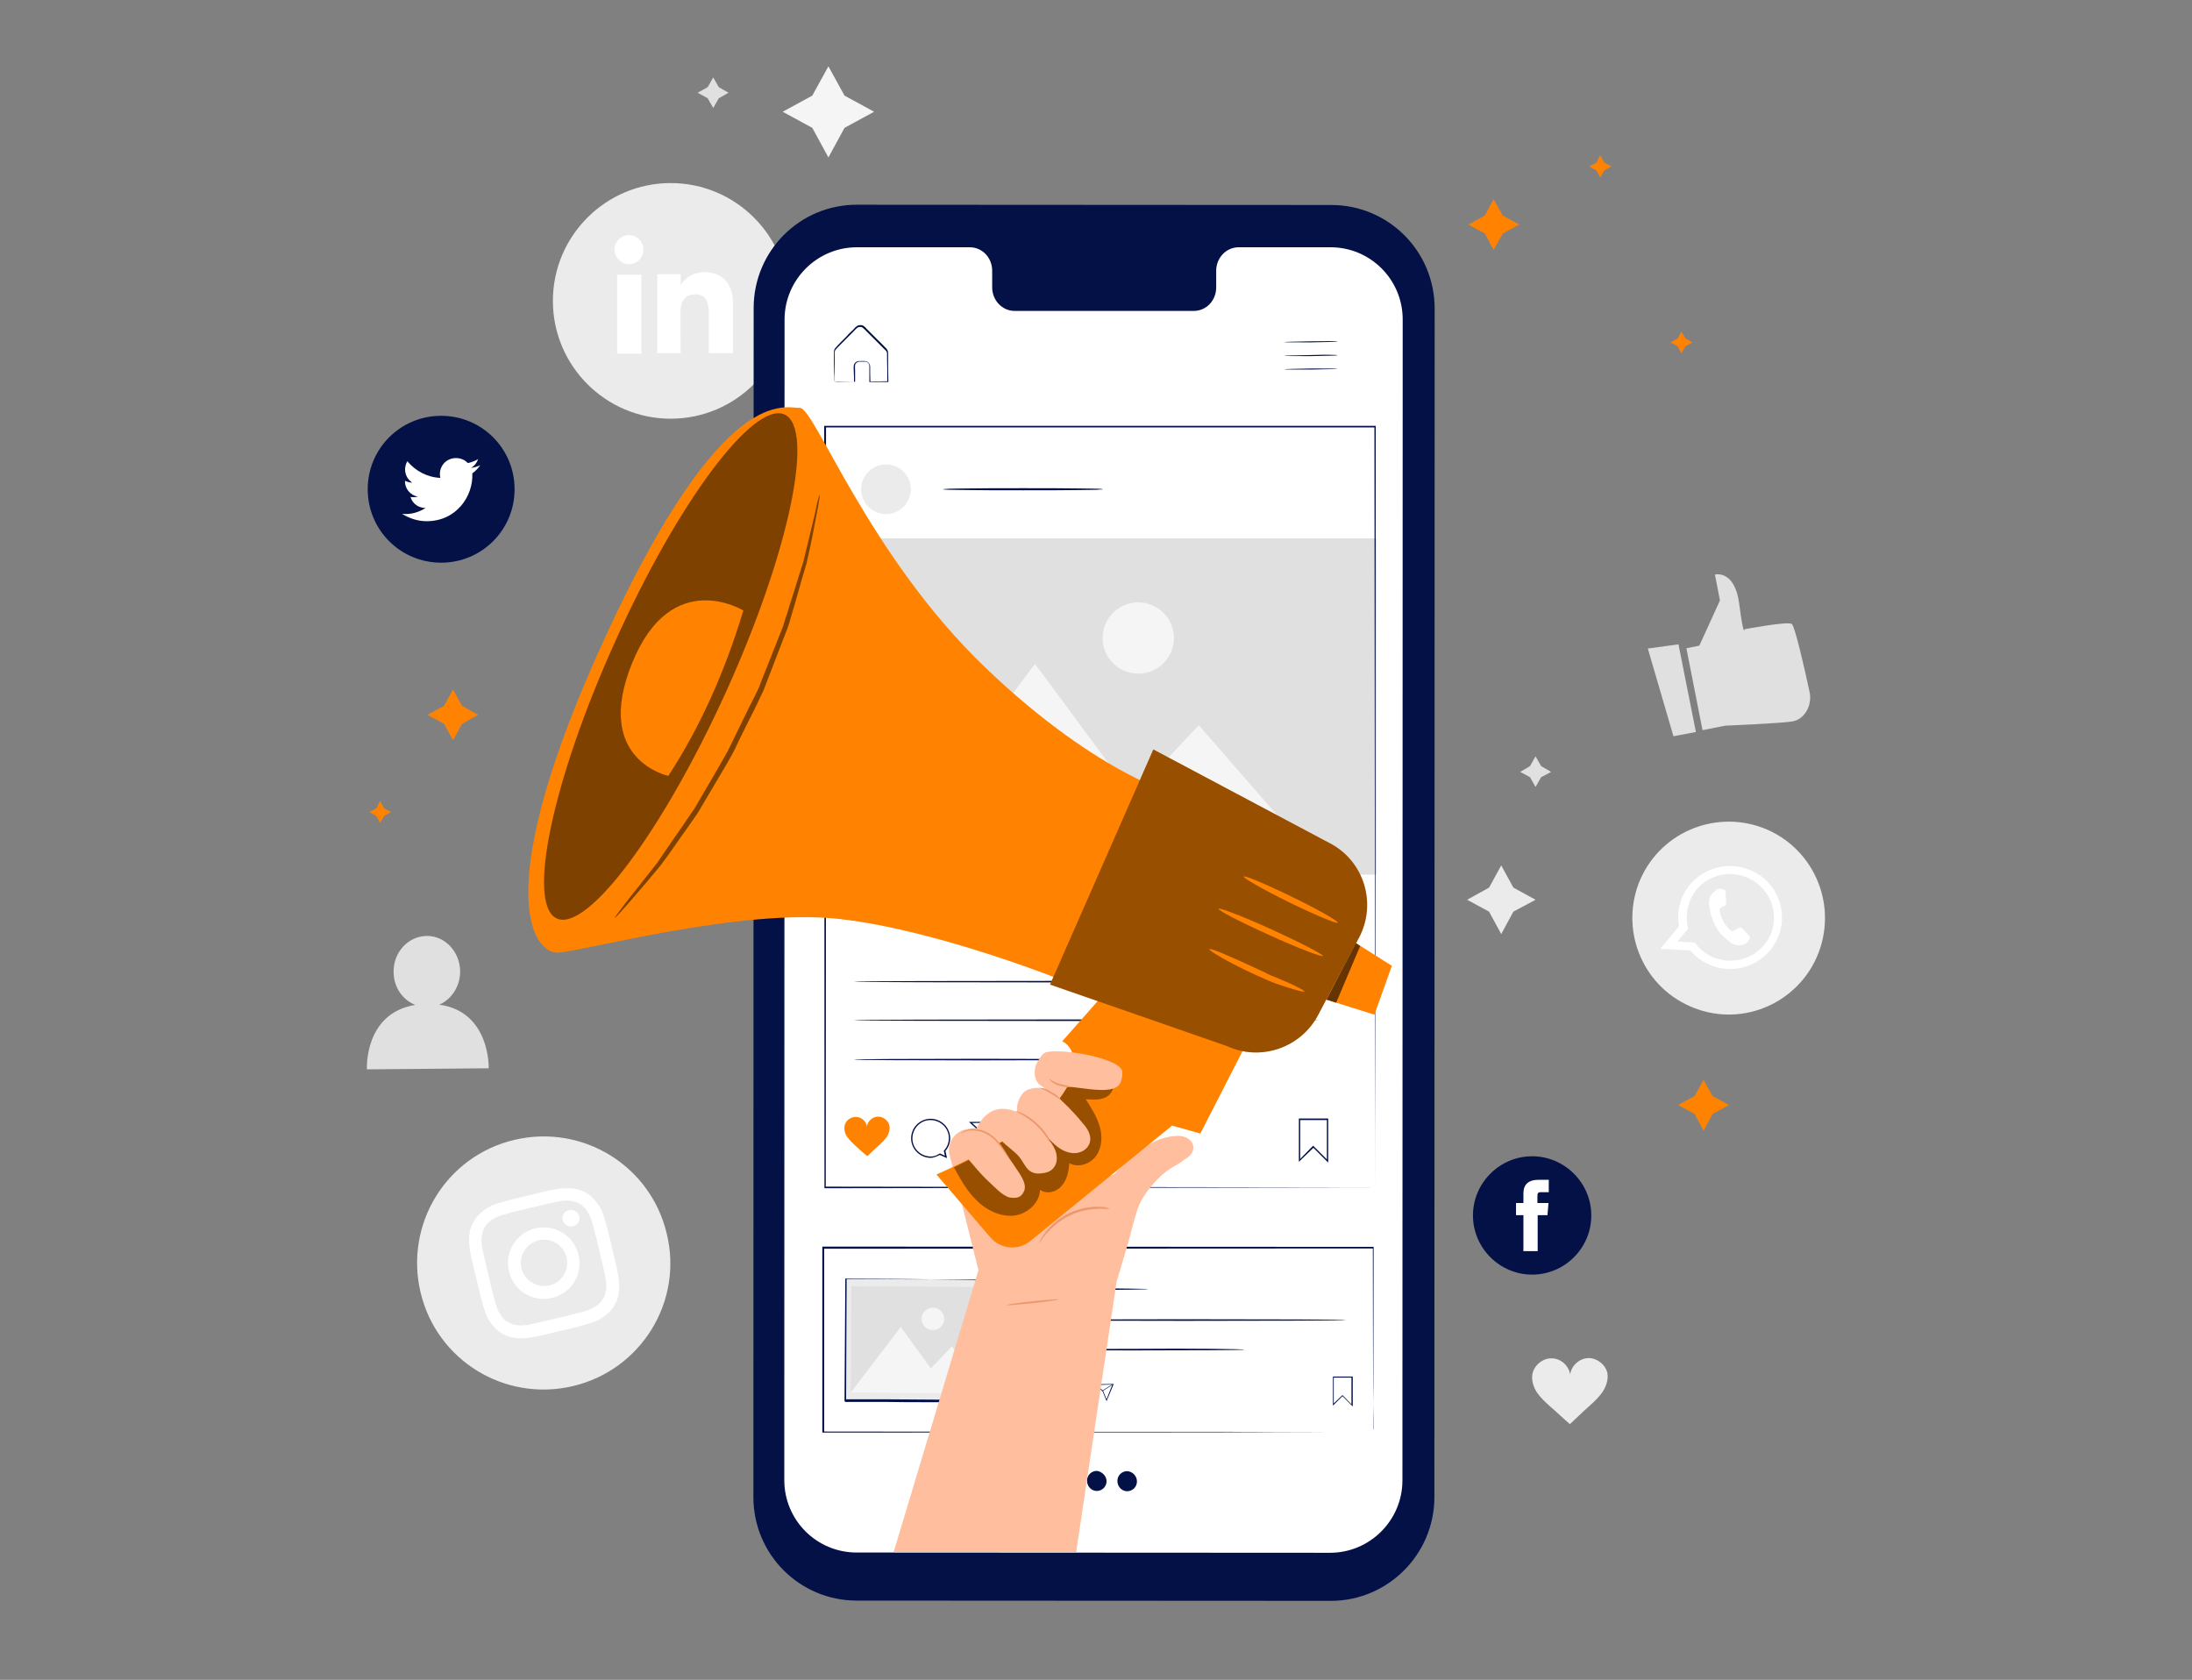 <?xml version="1.0" encoding="utf-8"?>
<!-- Generator: Adobe Illustrator 24.2.1, SVG Export Plug-In . SVG Version: 6.00 Build 0)  -->
<svg version="1.1" id="ad1db818-b740-459f-8c8c-b7c337b4c82d"
	 xmlns="http://www.w3.org/2000/svg" xmlns:xlink="http://www.w3.org/1999/xlink" x="0px" y="0px" viewBox="0 0 829.8 635.9"
	 style="enable-background:new 0 0 829.8 635.9;" xml:space="preserve">
<rect x="0" y="0" width="829.8" height="635.9" fill="#808080" stroke="none"/>
<style type="text/css">
	.st0{fill:#EBEBEB;}
	.st1{fill:#FFFFFF;}
	.st2{fill:#F5F5F5;}
	.st3{fill:#E0E0E0;}
	.st4{fill-rule:evenodd;clip-rule:evenodd;fill:#FFFFFF;}
	.st5{fill:#041147;}
	.st6{fill:#FF8300;}
	.st7{fill:#FFBE9D;}
	.st8{opacity:0.4;}
	.st9{opacity:0.5;}
	.st10{opacity:0.6;}
	.st11{fill:#EB996E;}
</style>
<g>
	<g id="XMLID_68_">
		<path id="XMLID_74_" class="st0" d="M253.9,158.5L253.9,158.5c-24.6,0-44.6-20-44.6-44.6l0,0c0-24.6,20-44.6,44.6-44.6l0,0
			c24.6,0,44.6,20,44.6,44.6l0,0C298.4,138.5,278.5,158.5,253.9,158.5z"/>
		<g id="XMLID_69_">
			<g id="XMLID_71_">
				<rect id="XMLID_73_" x="233.6" y="104" class="st1" width="9.2" height="29.9"/>
				<path id="XMLID_72_" class="st1" d="M238.1,100c3,0,5.5-2.5,5.5-5.5s-2.5-5.5-5.5-5.5s-5.5,2.5-5.5,5.5
					C232.7,97.5,235.1,100,238.1,100z"/>
			</g>
			<path id="XMLID_70_" class="st1" d="M257.6,118.1c0-4.2,1.9-6.7,5.7-6.7c3.4,0,5,2.4,5,6.7c0,4.3,0,15.6,0,15.6h9.2
				c0,0,0-10.9,0-18.8c0-8-4.5-11.9-10.8-11.9s-9,4.9-9,4.9v-4.1h-8.9v29.9h8.9C257.6,133.8,257.6,122.7,257.6,118.1z"/>
		</g>
	</g>
	<polygon class="st2" points="313.6,25.1 319.7,36.2 330.9,42.3 319.7,48.4 313.6,59.6 307.5,48.4 296.3,42.3 307.5,36.2 	"/>
	<polygon class="st0" points="568.3,327.6 572.9,336 581.3,340.6 572.9,345.1 568.3,353.6 563.7,345.1 555.4,340.6 563.7,336 	"/>
	<polygon class="st3" points="581.3,286.3 583.4,290 587.2,292.2 583.4,294.2 581.3,297.9 579.2,294.2 575.5,292.2 579.2,290 	"/>
	<polygon class="st3" points="270,29.3 272.1,33 275.8,35.1 272.1,37.2 270,40.9 267.9,37.2 264.1,35.1 267.9,33 	"/>
	<g>
		<g>
			<path class="st3" d="M166.3,380.3c4.7-2,7.9-7,7.9-12.6c-0.1-7.5-5.8-13.5-12.7-13.4c-7,0.1-12.6,6.2-12.5,13.6
				c0,5.8,3.4,10.6,8.2,12.5c-19.5,3.2-18.3,24.4-18.3,24.4l46.1-0.4C185,404.4,185.7,383,166.3,380.3z"/>
		</g>
	</g>
	<g>
		<path class="st0" d="M608.5,519.9c-0.6-3.3-4-5.9-7.3-5.8s-6.4,2.9-6.8,6.2c-0.5-3.3-3.5-6.1-7-6.1c-3.4-0.1-6.6,2.6-7.3,5.9
			c-0.4,2.5,0.4,4.9,1.7,7c1.4,2,3.2,3.7,5,5.3c2.6,2.2,4.9,4.5,7.5,6.7c2.6-2.4,4.7-4.5,7.3-6.8c1.8-1.6,3.6-3.3,5-5.3
			C608,524.9,608.9,522.3,608.5,519.9z"/>
	</g>
	<g>
		<g>
			<path class="st3" d="M638.4,245.4l4.9-1l7.8-17.1l-1.9-9.8c0,0,7.5-2,9.2,11.1s2,9.6,2,9.6s16.3-3.1,17.9-2
				c1.2,0.9,4.8,16.8,6.7,25.6c1,4.4-1,9-4.8,10.8c-0.5,0.2-1.1,0.4-1.7,0.5c-4.1,0.7-25.4,1.6-25.4,1.6l-8.6,1.7L638.4,245.4z"/>
		</g>
		<g>
			<polygon class="st3" points="623.8,245.5 633.5,278.7 642,277.1 635.4,243.9 			"/>
		</g>
	</g>
	<g id="XMLID_38_">
		<path id="XMLID_44_" class="st0" d="M641.4,381.6L641.4,381.6c-18.8-7.2-28.2-28.2-21.1-47.1l0,0c7.2-18.8,28.2-28.2,47.1-21.1
			l0,0c18.8,7.2,28.2,28.2,21.1,47.1l0,0C681.3,379.4,660.2,388.9,641.4,381.6z"/>
		<g id="XMLID_39_">
			<path id="XMLID_41_" class="st4" d="M673.5,353.8c3.5-10-1.6-21-11.6-24.7c-9.8-3.7-20.9,0.9-25,10.4c-0.1,0.2-0.2,0.5-0.3,0.7
				c-1.3,3.4-1.6,7.1-1,10.4l-7.1,8.6l11.4,0.6c2,2.5,4.8,4.4,8,5.7c10.2,3.9,21.5-1.2,25.4-11.2
				C673.4,354.1,673.5,353.9,673.5,353.8z M649.1,362.6c-3.1-1.2-5.7-3.2-7.5-5.8l-6.6-0.4l4.1-4.9c-0.9-3.2-0.7-6.7,0.5-10.1
				c0.2-0.5,0.4-1,0.6-1.5c3.7-7.5,12.6-11,20.7-7.9c8.1,3.1,12.4,11.9,10,20c-0.1,0.4-0.2,0.9-0.4,1.2
				C667.2,361.6,657.7,365.8,649.1,362.6z"/>
			<path id="XMLID_40_" class="st4" d="M662,354.1c-0.3-0.4-2.1-2.4-2.6-2.7c-0.3-0.3-0.6-0.5-1.1-0.2s-1.7,1-2.1,1.2
				c-0.4,0.2-0.6,0.1-1.1-0.2c-0.3-0.4-1.6-1.4-2.8-3.6c-0.9-1.7-1.3-3.5-1.3-4.1c-0.1-0.5,0.2-0.7,0.5-0.9s0.6-0.3,1-0.5
				c0.1-0.1,0.2-0.1,0.2-0.1c0.2-0.1,0.3-0.2,0.5-0.4c0.3-0.2,0.3-0.5,0.2-0.7c0-0.2-0.1-2.8-0.1-3.9s-0.4-1.1-0.7-1.2
				c-0.2-0.1-0.5-0.2-0.9-0.3s-0.9-0.2-1.4,0.1c-0.5,0.3-2.1,1-3,3.1c-0.2,0.5-0.3,1.1-0.3,1.6c-0.1,1.7,0.3,3.4,0.4,3.7
				c0.1,0.4,1.2,6.1,5.1,9.6c3.9,3.5,4.2,2.9,5,3.2c0.9,0.2,3.1-0.1,3.9-1s1.1-1.8,1.1-2C662.6,354.8,662.4,354.6,662,354.1z"/>
		</g>
	</g>
	<g id="XMLID_24_">
		<path id="XMLID_26_" class="st5" d="M167,213L167,213c-15.4,0-27.8-12.4-27.8-27.8l0,0c0-15.4,12.4-27.8,27.8-27.8l0,0
			c15.4,0,27.8,12.4,27.8,27.8l0,0C194.8,200.6,182.4,213,167,213z"/>
		<path id="XMLID_25_" class="st1" d="M152.2,194.5c2.7,1.7,5.9,2.8,9.3,2.8c11.3,0,17.7-9.5,17.3-18.1c1.2-0.9,2.2-1.9,3-3.1
			c-1.1,0.5-2.2,0.9-3.5,1c1.3-0.7,2.2-1.9,2.7-3.3c-1.2,0.7-2.5,1.2-3.9,1.5c-1.1-1.2-2.7-1.9-4.5-1.9c-4,0-6.8,3.6-5.9,7.5
			c-5-0.2-9.5-2.7-12.5-6.3c-1.6,2.8-0.9,6.3,1.9,8.1c-1,0-1.9-0.3-2.8-0.7c-0.1,2.8,1.9,5.5,4.9,6c-0.9,0.2-1.8,0.3-2.8,0.1
			c0.7,2.5,3,4.2,5.7,4.2C158.6,193.9,155.4,194.9,152.2,194.5z"/>
	</g>
	<g id="XMLID_4_">
		<path id="XMLID_21_" class="st0" d="M216.9,524.7L216.9,524.7c-25.8,6.1-51.6-9.7-57.7-35.5l0,0c-6.1-25.8,9.7-51.6,35.5-57.7l0,0
			c25.8-6.1,51.6,9.7,57.7,35.5l0,0C258.7,492.7,242.7,518.6,216.9,524.7z"/>
		<g id="XMLID_5_">
			<path id="XMLID_14_" class="st1" d="M200.9,457.2c6.8-1.6,7.6-1.8,10.4-2.4c2.6-0.4,4-0.4,4.9-0.2c1.3,0.2,2.2,0.5,3.4,1.2
				c1.1,0.6,1.8,1.4,2.6,2.5c0.5,0.9,1.3,2,2,4.5c0.7,2.7,1,3.4,2.6,10.3s1.8,7.6,2.4,10.4c0.4,2.6,0.4,4,0.2,4.9
				c-0.2,1.3-0.5,2.2-1.2,3.4c-0.6,1.1-1.4,1.8-2.5,2.6c-0.9,0.5-2,1.3-4.5,2c-2.7,0.7-3.4,1-10.3,2.6c-6.8,1.6-7.6,1.8-10.4,2.4
				c-2.6,0.4-4,0.4-4.9,0.2c-1.3-0.2-2.2-0.5-3.4-1.2c-1.1-0.6-1.8-1.4-2.6-2.5c-0.5-0.9-1.3-2-2-4.5c-0.7-2.7-1-3.4-2.6-10.3
				c-1.6-6.8-1.8-7.6-2.4-10.4c-0.4-2.6-0.4-4-0.2-4.9c0.2-1.3,0.5-2.2,1.2-3.4c0.6-1.1,1.4-1.8,2.5-2.6c0.9-0.5,2-1.3,4.5-2
				C193.3,459,194.1,458.8,200.9,457.2 M199.8,452.6c-7,1.6-7.8,1.9-10.5,2.7c-2.7,0.7-4.5,1.6-5.9,2.7c-1.5,1.1-2.8,2.2-3.9,4.1
				c-1.1,1.7-1.6,3.4-1.8,5.2c-0.2,1.8-0.2,3.7,0.3,6.5s0.7,3.6,2.4,10.6s1.9,7.8,2.7,10.5s1.6,4.5,2.7,5.9c1.1,1.5,2.2,2.8,4.1,3.9
				c1.7,1.1,3.4,1.6,5.2,1.8s3.7,0.2,6.5-0.3s3.6-0.7,10.6-2.4c7-1.6,7.8-1.9,10.5-2.7c2.7-0.7,4.5-1.6,5.9-2.7
				c1.5-1.1,2.8-2.2,3.9-4.1c1.1-1.7,1.6-3.4,1.8-5.2c0.2-1.8,0.2-3.7-0.3-6.5s-0.7-3.6-2.4-10.6c-1.6-7-1.9-7.8-2.7-10.5
				c-0.7-2.7-1.6-4.5-2.7-5.9c-1.1-1.5-2.2-2.8-4.1-3.9c-1.7-1.1-3.4-1.6-5.2-1.8s-3.7-0.2-6.5,0.3
				C207.6,450.6,206.8,450.9,199.8,452.6"/>
			<path id="XMLID_8_" class="st1" d="M202.7,465c-7.3,1.7-11.8,9-10,16.3c1.7,7.3,9,11.8,16.3,10c7.3-1.7,11.8-9,10-16.3
				C217.3,467.8,210,463.3,202.7,465 M208,486.6c-4.7,1.1-9.4-1.8-10.6-6.5c-1.1-4.7,1.8-9.4,6.5-10.6c4.7-1.1,9.4,1.8,10.6,6.5
				C215.6,480.7,212.7,485.5,208,486.6"/>
			<path id="XMLID_7_" class="st1" d="M219.3,460.5c0.4,1.7-0.6,3.4-2.4,3.7c-1.7,0.4-3.4-0.6-3.9-2.4c-0.4-1.7,0.6-3.4,2.4-3.7
				C217.3,457.7,219,458.8,219.3,460.5"/>
		</g>
	</g>
	<g id="XMLID_1_">
		<path id="XMLID_3_" class="st5" d="M580,482.5L580,482.5c-12.3,0-22.4-10.1-22.4-22.4l0,0c0-12.3,10.1-22.4,22.4-22.4l0,0
			c12.3,0,22.4,10.1,22.4,22.4l0,0C602.4,472.5,592.3,482.5,580,482.5z"/>
		<path id="XMLID_2_" class="st1" d="M576.6,473.6h5.5V460h3.7l0.4-4.6H582c0,0,0-1.7,0-2.6c0-1.1,0.2-1.5,1.3-1.5c0.9,0,3,0,3,0
			v-4.7c0,0-3.1,0-3.7,0c-4.1,0-5.9,1.8-5.9,5.2c0,3,0,3.6,0,3.6h-2.8v4.6h2.8v13.5h-0.1V473.6z"/>
	</g>
	<g>
		<g>
			<g>
				<g>
					<g>
						<g>
							<g>
								<g>
									<path class="st5" d="M503.8,606l-179.5-0.1c-21.6,0-39.1-17.5-39.1-39.2l0.1-450.1c0-21.6,17.5-39.2,39.2-39.1L504,77.6
										c21.6,0,39.1,17.5,39.1,39.2L543,566.9C542.9,588.5,525.3,606,503.8,606z"/>
								</g>
							</g>
						</g>
						<g>
							<g>
								<g>
									<path class="st1" d="M503.7,93.6h-34.8c-4.7,0-8.5,4-8.5,8.9v6.3c0,4.9-3.7,8.9-8.5,8.9h-67.8c-4.7,0-8.5-4-8.5-8.9v-6.3
										c0-4.9-3.7-8.9-8.5-8.9h-12.2h-30.5c-15.1,0-27.4,12.3-27.4,27.4l-0.1,439.3c0,15.1,12.2,27.4,27.4,27.4l179.2,0.1
										c15.1,0,27.4-12.3,27.4-27.4l0.1-439.3C531.1,105.9,518.8,93.6,503.7,93.6z"/>
								</g>
							</g>
						</g>
					</g>
				</g>
				<g>
					<g>
						<g>
							<g>
								<path class="st5" d="M506.4,129.3c0,0.1-4.5,0.2-10.1,0.3c-5.6,0-10.2,0-10.2-0.1s4.5-0.2,10.1-0.3
									C501.8,129.1,506.4,129.1,506.4,129.3z"/>
							</g>
						</g>
					</g>
					<g>
						<g>
							<g>
								<path class="st5" d="M506.4,134.5c0,0.1-4.5,0.2-10.1,0.3c-5.6,0-10.2,0-10.2-0.1s4.5-0.2,10.1-0.3
									C501.9,134.2,506.4,134.3,506.4,134.5z"/>
							</g>
						</g>
					</g>
					<g>
						<g>
							<g>
								<path class="st5" d="M506.4,139.6c0,0.1-4.5,0.2-10.1,0.3c-5.6,0-10.2,0-10.2-0.1s4.5-0.2,10.1-0.3
									C501.9,139.5,506.4,139.5,506.4,139.6z"/>
							</g>
						</g>
					</g>
				</g>
				<g>
					<g>
						<g>
							<path class="st5" d="M315.9,144.6c0,0,0.2,0,0.5,0c0.4,0,0.9,0,1.5,0c1.4,0,3.2-0.1,5.5-0.1l-0.1,0.1c0-1.2,0-2.6-0.1-4
								c0-0.7-0.1-1.4,0-2.2c0.1-0.9,0.9-1.6,1.8-1.7c0.9,0,1.6-0.1,2.6,0s1.8,1.1,1.8,2.1c0,1.8,0,3.7,0.1,5.8l-0.2-0.2
								c2.2,0,4.5,0,6.8-0.1l-0.2,0.2c0-2.8,0-5.7-0.1-8.6c0-0.7,0-1.5,0-2.1s-0.4-1.1-1-1.6c-1-1-2-2-3-3s-1.9-1.9-2.9-2.9
								c-0.4-0.4-1-1-1.4-1.4c-0.5-0.4-0.9-1-1.4-1.1s-1.2,0-1.6,0.3s-0.9,0.9-1.3,1.3c-0.9,0.9-1.7,1.7-2.5,2.5
								c-1.5,1.6-3.2,3.1-4.4,4.5c-0.5,0.7-0.3,1.7-0.3,2.6c0,0.9,0,1.6,0,2.5c0,1.5,0,2.8,0,3.9c0,1,0,1.8,0,2.5
								C315.9,144.3,315.9,144.6,315.9,144.6s0-0.3,0-0.9c0-0.6,0-1.5-0.1-2.5c0-1.1-0.1-2.5-0.1-4c0-0.7,0-1.6,0-2.5
								c0-0.4,0-0.9,0-1.4s0.1-1,0.4-1.4c1.3-1.6,2.8-2.9,4.4-4.6c0.7-0.9,1.6-1.6,2.5-2.5c0.4-0.4,0.7-0.9,1.3-1.3
								c0.5-0.4,1.3-0.5,2-0.4c0.7,0.2,1.2,0.7,1.6,1.2c0.4,0.4,1,1,1.4,1.4c1,1,1.9,1.9,2.9,2.9s2,1.9,3,3c0.2,0.2,0.5,0.4,0.7,0.9
								c0.2,0.3,0.3,0.7,0.3,1.2c0,0.7,0,1.5,0,2.1c0,2.9,0,5.8,0.1,8.6v0.2h-0.2c-2.4,0-4.7,0-6.8,0h-0.2v-0.2c0-2,0-4,0-5.8
								c0-0.9-0.6-1.6-1.4-1.7c-0.7,0-1.7,0-2.5,0c-0.7,0.1-1.4,0.6-1.5,1.3c-0.1,0.6,0,1.5,0,2.2c0,1.4,0,2.8,0,4v0.1h-0.1
								c-2.2,0-4.1,0-5.6,0c-0.5,0-1.1,0-1.4,0C316.1,144.7,315.9,144.7,315.9,144.6z"/>
						</g>
					</g>
				</g>
				<g>
					<g>
						<g>
							<g>
								<path class="st5" d="M434.4,488c0,0-0.6,0.1-1.9,0.1c-1.4,0-3.1,0.1-5.1,0.1c-4.3,0.1-10.3,0.1-16.9,0.1s-12.6,0-16.9-0.1
									c-2,0-3.7-0.1-5.1-0.1c-1.2,0-1.9-0.1-1.9-0.1s0.6-0.1,1.9-0.1c1.4,0,3.1-0.1,5.1-0.1c4.3-0.1,10.3-0.1,16.9-0.1
									s12.6,0,16.9,0.1c2,0,3.7,0.1,5.1,0.1C433.7,487.9,434.4,487.9,434.4,488z"/>
							</g>
							<g>
								<path class="st5" d="M509.6,499.7c0,0.2-27.6,0.3-61.5,0.3c-34,0-61.5-0.1-61.5-0.3c0-0.2,27.6-0.3,61.5-0.3
									C482.1,499.4,509.6,499.5,509.6,499.7z"/>
							</g>
							<g>
								<path class="st5" d="M471.2,510.9c0,0.2-18.9,0.3-42.4,0.3c-23.4,0-42.4-0.1-42.4-0.3s18.9-0.3,42.4-0.3
									C452.2,510.4,471.2,510.7,471.2,510.9z"/>
							</g>
						</g>
					</g>
					<g>
						<path class="st5" d="M512.1,532.4l-3.9-3.9l-3.6,3.6v-11h7.5V532.4z M508.2,528.1l0.1,0.1l3.3,3.4v-10.1h-6.7v9.8L508.2,528.1
							z"/>
					</g>
					<g>
						<path class="st5" d="M410.2,531l-1.4-0.6c-0.6,0.3-1.2,0.5-1.7,0.5c-2,0-3.7-1.6-3.7-3.7c0-2,1.6-3.7,3.7-3.7
							c2,0,3.7,1.6,3.7,3.7c0,1-0.3,1.8-1,2.5L410.2,531z M407.1,523.6c-1.9,0-3.5,1.6-3.4,3.5c0,1.9,1.6,3.5,3.5,3.4
							c0.5,0,1.1-0.2,1.7-0.5h0.1l1,0.4l-0.2-1l0,0c0.6-0.6,1-1.5,1-2.4C410.5,525.2,409,523.6,407.1,523.6z"/>
					</g>
					<g>
						<path class="st5" d="M418.9,530.4l-1.5-3.7l-2.9-2.7l7.1-0.1L418.9,530.4z M415.1,524.3l2.5,2.2l1.3,3.2l2.2-5.6L415.1,524.3z
							"/>
					</g>
					<g>
						
							<rect x="417.1" y="525.2" transform="matrix(0.838 -0.545 0.545 0.838 -218.631 313.756)" class="st5" width="4.6" height="0.2"/>
					</g>
					<g>
						<path class="st6" d="M399.2,524.8c-0.2-1-1.2-1.8-2.2-1.7c-1,0-1.9,0.9-2,1.9c-0.1-1-1.1-1.8-2.1-1.8s-2,0.7-2.1,1.8
							c-0.1,0.7,0.1,1.5,0.5,2.1s1,1.1,1.5,1.6c0.7,0.6,1.5,1.4,2.2,2c0.7-0.7,1.4-1.4,2.2-2c0.5-0.5,1.1-1,1.5-1.6
							C399.1,526.3,399.3,525.5,399.2,524.8z"/>
					</g>
					<g>
						<path class="st5" d="M519.9,542.1c0,0,0-0.4,0-1.2c0-0.9,0-2,0-3.5c0-3.1,0-7.8-0.1-13.7c0-12-0.1-29.4-0.1-51.3l0.2,0.2
							c-50.1,0-124.9,0.1-208.2,0.1l0,0l0.3-0.3c0,24.3,0,47.7,0,69.8l-0.3-0.3c59.9,0.1,111.9,0.1,149.1,0.1
							c18.5,0,33.3,0.1,43.5,0.1c5,0,9,0,11.7,0c1.3,0,2.4,0,3,0C519.5,542.1,519.9,542.1,519.9,542.1s-0.3,0-1,0c-0.6,0-1.7,0-3,0
							c-2.7,0-6.5,0-11.6,0c-10.2,0-24.9,0-43.4,0.1c-37.1,0-89.2,0.1-149.3,0.1h-0.3V542c0-22,0-45.5,0-69.8v-0.3h0.3l0,0
							c83.4,0,158.1,0.1,208.2,0.1h0.2v0.2c0,21.9-0.1,39.4-0.1,51.4c0,6,0,10.6-0.1,13.7c0,1.5,0,2.7,0,3.5
							C520,541.7,519.9,542.1,519.9,542.1z"/>
					</g>
					<g>
						<g>
							<g>
								<g>
									
										<rect x="326" y="478.4" transform="matrix(5.680988e-03 -1 1 5.680988e-03 -160.212 853.402)" class="st0" width="46.1" height="57.7"/>
									<g>
										<path class="st5" d="M378,484.3c0,0-0.1,0-0.3,0c-0.2,0-0.4,0-0.9,0c-0.7,0-1.8,0-3.1,0c-2.8,0-6.7,0-11.9,0
											c-10.2,0-24.5,0-41.6-0.1l0.3-0.3c-0.1,13.7-0.1,29.4-0.2,46.1c0.1,0.1-0.6-0.6-0.3-0.3l0,0l0,0h0.1h0.1h0.2h0.5h1h2
											c1.3,0,2.7,0,4,0c2.6,0,5.2,0,7.8,0c5.1,0,10.2,0.1,15,0.1c9.7,0.1,18.7,0.1,27,0.2l-0.3,0.3c0.1-13.8,0.2-25.4,0.3-33.4
											c0.1-4,0.1-7.2,0.1-9.4c0-1.1,0-1.9,0-2.5C378,484.7,378,484.3,378,484.3s0,0.2,0,0.9c0,0.5,0,1.4,0,2.5
											c0,2.1,0,5.3,0,9.3c0,8.1,0,19.7,0,33.6v0.3h-0.3c-8.2,0-17.3-0.1-27-0.1c-4.8,0-9.8,0-15-0.1c-2.6,0-5.1,0-7.8,0
											c-1.3,0-2.7,0-4,0h-2h-1h-0.5h-0.2h-0.1H320l0,0l0,0c0.3,0.3-0.4-0.4-0.3-0.3c0.1-16.7,0.2-32.4,0.3-46.1V484h0.3
											c17.1,0.1,31.6,0.3,41.8,0.4c5,0.1,9,0.1,11.8,0.1c1.3,0,2.4,0,3.1,0.1c0.3,0,0.5,0,0.7,0
											C377.9,484.3,378,484.3,378,484.3z"/>
									</g>
								</g>
							</g>
						</g>
						
							<rect x="328.8" y="480.4" transform="matrix(5.683584e-03 -1 1 5.683584e-03 -160.187 853.277)" class="st3" width="40.3" height="53.6"/>
						<polygon class="st2" points="322,527.2 341,502.3 352.4,518 360.3,509.7 375.7,527.6 						"/>
						<g>
							<g>
								<path class="st2" d="M357.4,499.3c0,2.4-1.9,4.2-4.3,4.2s-4.2-1.9-4.2-4.3s1.9-4.2,4.3-4.2C355.6,495,357.5,497,357.4,499.3
									z"/>
							</g>
						</g>
					</g>
				</g>
				<g>
					<g>
						<g>
							<g>
								<g>
									<path class="st5" d="M417.6,185.2c0,0-0.2,0-0.6,0.1c-0.5,0-1.1,0-1.8,0.1c-1.6,0-3.9,0.1-6.5,0.1
										c-5.5,0.1-13.1,0.1-21.4,0.1s-15.9,0-21.4-0.1c-2.7,0-4.8-0.1-6.5-0.1c-0.7,0-1.3,0-1.8-0.1c-0.4,0-0.6,0-0.6-0.1
										c0,0,0.2,0,0.6-0.1c0.5,0,1.1,0,1.8-0.1c1.6,0,3.9-0.1,6.5-0.1c5.5-0.1,13.1-0.1,21.4-0.1s15.9,0,21.4,0.1
										c2.7,0,4.8,0.1,6.5,0.1c0.7,0,1.3,0,1.8,0.1C417.4,185.2,417.6,185.2,417.6,185.2z"/>
								</g>
							</g>
						</g>
						<g>
							<g>
								<path class="st5" d="M502.9,440.2l-5.7-5.7l-5.5,5.3v-16.4h11.1v16.8H502.9z M497.1,433.7l0.2,0.2l5,5V424h-10.1v14.7
									L497.1,433.7z"/>
							</g>
							<g>
								<path class="st5" d="M358.5,438.4l-2.7-1.2c-1.3,0.6-2.5,1.1-3.4,1.1c-4.1,0-7.4-3.2-7.5-7.3c0-4.1,3.2-7.4,7.3-7.5
									c4.1,0,7.4,3.2,7.5,7.3c0,1.8-0.6,3.5-1.8,4.9L358.5,438.4z M352.2,424c-3.7,0-6.8,3.1-6.8,7c0,3.7,3.1,6.8,7,6.8
									c1,0,2-0.3,3.3-1.1l0.1-0.1l1.9,0.9l-0.4-1.9l0.1-0.1c1.2-1.3,1.8-3,1.8-4.7C359.2,427,356,424,352.2,424z"/>
							</g>
							<g>
								<path class="st5" d="M375.5,437.3l-3-7.4l-5.7-5.2l13.8-0.1L375.5,437.3z M368,425.1l4.8,4.5l2.6,6.3l4.4-10.9L368,425.1z"
									/>
							</g>
							<g>
								
									<rect x="372.2" y="426.9" transform="matrix(0.838 -0.545 0.545 0.838 -171.99 274.497)" class="st5" width="9" height="0.5"/>
							</g>
							<g>
								<path class="st6" d="M336.7,426.1c-0.4-1.9-2.4-3.5-4.4-3.4s-3.9,1.7-4.1,3.7c-0.3-1.9-2.1-3.6-4.2-3.6s-4,1.5-4.3,3.5
									c-0.2,1.5,0.2,3,1.1,4.2s1.9,2.2,3,3.2c1.5,1.4,3,2.7,4.5,4c1.5-1.4,2.8-2.7,4.4-4.1c1.1-1,2.1-2,3-3.2
									C336.5,429.1,337,427.6,336.7,426.1z"/>
							</g>
						</g>
						<circle class="st0" cx="335.4" cy="185.2" r="9.4"/>
					</g>
					<g>
						<g>
							<path class="st5" d="M499.2,386.2c0,0.2-39.4,0.3-88,0.3s-88-0.1-88-0.3s39.4-0.3,88-0.3C459.8,385.9,499.2,386,499.2,386.2z
								"/>
						</g>
						<g>
							<path class="st5" d="M499.2,371.6c0,0.2-39.4,0.3-88,0.3s-88-0.1-88-0.3c0-0.2,39.4-0.3,88-0.3
								C459.8,371.2,499.2,371.4,499.2,371.6z"/>
						</g>
						<g>
							<path class="st5" d="M419.1,401.1c0,0.2-21.4,0.3-47.9,0.3c-26.4,0-47.9-0.1-47.9-0.3c0-0.2,21.4-0.3,47.9-0.3
								C397.6,400.8,419.1,400.9,419.1,401.1z"/>
						</g>
					</g>
				</g>
				<g>
					<g>
						<path class="st5" d="M407.2,560.7c0,2.1-1.7,3.7-3.7,3.7s-3.7-1.7-3.7-3.9c0-2.1,1.7-3.7,3.7-3.7
							C405.6,556.9,407.2,558.6,407.2,560.7z"/>
					</g>
					<g>
						<path class="st5" d="M418.9,560.7c0,2.1-1.7,3.7-3.7,3.7s-3.7-1.7-3.7-3.9c0-2.1,1.7-3.7,3.7-3.7
							C417.1,557,418.9,558.7,418.9,560.7z"/>
					</g>
					<g>
						<path class="st5" d="M430.4,560.8c0,2.1-1.7,3.7-3.7,3.7s-3.7-1.7-3.7-3.9c0-2.1,1.7-3.7,3.7-3.7
							C428.7,557,430.4,558.7,430.4,560.8z"/>
					</g>
				</g>
			</g>
			<g>
				<rect x="312.9" y="203.8" class="st3" width="208.2" height="127.3"/>
				<polygon class="st2" points="332.2,331.1 391.8,251.3 428.8,301.3 453.8,274.5 503.1,331.1 				"/>
				<g>
					<g>
						<path class="st2" d="M444.4,241.5c0,7.4-6,13.5-13.5,13.5c-7.4,0-13.5-6-13.5-13.5c0-7.4,6-13.5,13.5-13.5
							C438.4,228.1,444.4,234.1,444.4,241.5z"/>
					</g>
				</g>
			</g>
			<g>
				<path class="st5" d="M520.6,449.5c0-2.7-0.1-117.8-0.3-288l0.3,0.3c-62.8,0-133.5,0-208.2,0l0,0l0.3-0.3
					c0,107.7,0,207.5-0.1,288l-0.3-0.3C438.7,449.4,518.4,449.5,520.6,449.5c-2.2,0-82,0.1-208.2,0.3h-0.3v-0.3
					c0-80.7,0-180.3-0.1-288v-0.3h0.3l0,0c74.6,0,145.4,0,208.2,0h0.3v0.3c-0.1,85.3-0.1,157.3-0.1,208c0,25.4-0.1,45.4-0.1,59.1
					c0,6.8,0,12.1,0,15.6c0,1.7,0,3.1,0,4C520.6,449,520.6,449.5,520.6,449.5z"/>
			</g>
		</g>
	</g>
	<g>
		<g>
			<g>
				<g>
					<path class="st7" d="M422.7,485.2l4.6-15.5c0.9-3.3,1.8-7.3,3.3-11.9c1.3-4.1,4.6-8.3,7.6-11.4c4.7-4.8,7-4.8,10.1-7.4
						c0.3-0.2,0.6-0.4,0.9-0.6c0.6-0.3,1.2-0.9,1.5-1.3c2.7-3,0.1-7.5-5.5-7.1c-4.2,0.3-10.9,1.5-22,12.9c-0.1,0.2-0.3,0.3-0.4,0.5
						c-5.8,7.5-11.2-14-12.2-21.9c-0.6-5.2-6.2-8.3-11.3-6.5l-26.9,12.6c-2.2-0.7-4.8-0.6-7.8,0.2c-4,1.5-6.2,5.6-5.1,9.5l10.9,43.5
						l-32.1,106.7h69.1L422.7,485.2z"/>
				</g>
				<g>
					<g>
						<g>
							<g>
								<path class="st6" d="M475.8,387.3l-21.4,41.8l-10.7-3L390,469.8c-4.6,3.7-11.2,3.1-15.1-1.4l-20.4-23.8
									c0,0,41.2-17.8,48.8-32.4c7.6-14.7-1.2-18-1.2-18l19.4-22L475.8,387.3z"/>
							</g>
						</g>
						<g>
							<path class="st6" d="M448.1,301.8c0,0-31.2-7-75.2-49.2s-64.6-98.4-70.1-98.2c-5.3,0.3-28.9-10.6-73.6,86.6
								c-44.7,97.3-27.1,119.8-18.2,119.6c8.9-0.2,69.3-17,107-12.7c37.8,4.3,86.2,24,86.2,24L448.1,301.8z"/>
						</g>
						<g>
							<path class="st6" d="M514.5,354.9l-10.7,20.2l-4.8,9.1c-6.5,12.4-21.7,17.7-34.5,11.8l-67-23.3l39.1-89l67,35.6
								C516.3,326,521.3,341.9,514.5,354.9z"/>
						</g>
						<g class="st8">
							<path d="M514.5,354.9l-10.7,20.2l-4.8,9.1c-6.5,12.4-21.7,17.7-34.5,11.8l-67-23.3l39.1-89l67,35.6
								C516.3,326,521.3,341.9,514.5,354.9z"/>
						</g>
						<g>
							<path class="st6" d="M232.9,242.8c-23.8,52.6-33.7,99.6-22.1,104.9c11.6,5.2,40.2-33.3,64.1-85.9
								c23.8-52.6,33.7-99.6,22.1-104.9C285.3,151.7,256.6,190.1,232.9,242.8z"/>
						</g>
						<g class="st9">
							<path d="M232.9,242.8c-23.8,52.6-33.7,99.6-22.1,104.9c11.6,5.2,40.2-33.3,64.1-85.9c23.8-52.6,33.7-99.6,22.1-104.9
								C285.3,151.7,256.6,190.1,232.9,242.8z"/>
						</g>
					</g>
					<g>
						<polygon class="st6" points="520.3,384.1 502.1,378.4 513.3,357 526.9,365.6 						"/>
					</g>
					<g class="st10">
						<polygon points="513.3,357 502.1,378.4 505.8,379.6 514.9,358.1 						"/>
					</g>
					<g>
						<path class="st6" d="M500.8,361.9c-0.2,0.5-9.3-2.9-20.2-7.9c-10.9-4.9-19.6-9.4-19.3-10c0.2-0.5,9.3,2.9,20.2,7.9
							C492.5,356.9,501.1,361.4,500.8,361.9z"/>
					</g>
					<g>
						<path class="st6" d="M506.4,349.3c-0.3,0.5-8.5-2.9-18.3-7.7s-17.5-9.2-17.3-9.8c0.3-0.5,8.5,2.9,18.3,7.7
							C499,344.3,506.7,348.7,506.4,349.3z"/>
					</g>
					<g>
						<path class="st6" d="M493.8,375.3c-0.1,0.3-2.2-0.2-5.7-1.3c-1.7-0.5-3.7-1.2-6-2c-2.2-0.9-4.6-2-7.1-3.1
							c-10-4.6-17.5-9.1-17.2-9.6c0.3-0.6,8.5,3,18.2,7.5c2.5,1.1,4.7,2.4,7,3.2c2.1,0.9,4.1,1.7,5.8,2.5
							C491.9,374,493.9,375,493.8,375.3z"/>
					</g>
					<g>
						<path class="st6" d="M281.4,231.1c0,0-27.2-16.8-42.1,19.9s13.7,42.7,13.7,42.7C264.8,275.6,274.3,254.7,281.4,231.1z"/>
					</g>
					<g class="st9">
						<path d="M310.3,187.3c0.1,0-0.2,2.6-1.1,7.1s-2,11-3.9,18.9c-1.2,4-2.4,8.2-3.7,12.8c-0.6,2.4-1.4,4.7-2.1,7.2
							c-0.3,1.2-0.7,2.5-1.1,3.7c-0.4,1.3-1,2.5-1.4,3.7c-1.9,5-4,10.4-6.1,15.8c-0.5,1.4-1.1,2.8-1.6,4.2c-0.5,1.4-1.3,2.7-1.9,4.1
							c-1.3,2.8-2.7,5.6-4.1,8.3s-2.7,5.6-4.1,8.3c-0.6,1.4-1.3,2.8-2,4.1c-0.7,1.3-1.5,2.6-2.2,3.9c-3,5-5.9,10-8.7,14.7
							c-0.7,1.2-1.4,2.4-2,3.4c-0.7,1.1-1.5,2.1-2.2,3.2c-1.5,2.1-2.9,4.2-4.3,6.1c-2.8,4-5.3,7.6-7.8,10.9
							c-5.2,6.3-9.5,11.2-12.5,14.7c-3,3.4-4.7,5.2-4.8,5.1s1.4-2.1,4.2-5.8c2.9-3.6,7-8.9,12-15.2c2.2-3.3,4.8-7.1,7.5-11
							c1.4-1.9,2.8-4,4.2-6.1c0.7-1.1,1.5-2.1,2.2-3.2s1.3-2.2,2-3.4c2.7-4.6,5.6-9.5,8.5-14.6c0.7-1.3,1.5-2.6,2.2-3.9
							s1.3-2.7,2-4.1c1.3-2.7,2.7-5.5,4-8.2c1.4-2.8,2.7-5.6,4.1-8.2c0.6-1.4,1.4-2.7,1.9-4.1s1.1-2.8,1.6-4.1
							c2.1-5.5,4.3-10.7,6.2-15.7c0.5-1.3,1.1-2.5,1.4-3.7c0.4-1.3,0.7-2.5,1.2-3.7c0.7-2.5,1.5-4.8,2.2-7.1c1.4-4.6,2.8-8.8,4-12.7
							c1.9-7.8,3.4-14.2,4.5-18.7C309.4,189.8,310.1,187.3,310.3,187.3z"/>
					</g>
				</g>
				<g class="st8">
					<path d="M361.1,441.9c2.5,4.5,5,9.1,8.7,12.6c3.6,3.6,8.7,6.1,13.8,5.7c5.1-0.5,10-4.7,10.1-9.8c2.5,1.8,6.2,0.9,8.2-1.5
						c2-2.2,2.7-5.5,2.9-8.6c3.3,1.9,7.9,0.4,10.2-2.8c2.2-3.2,2.4-7.4,1.3-11.1s-3.2-7.1-5.3-10.3c2.6,0.2,5.2,0.4,7.6-0.7
						c2.2-1.2,3.9-4.2,2.5-6.4c-0.7-1.3-2.2-1.9-3.7-2.4c-4.1-1.3-6.8-2.2-11-1.8c-1,0,1.7,11-24.6,26.1
						C366.1,439.7,361.1,441.9,361.1,441.9z"/>
				</g>
			</g>
			<g>
				<path class="st11" d="M420.2,457.7c0,0.1-1.8-0.2-4.6-0.1c-2.8,0.1-6.7,0.6-10.7,2.6c-3.9,1.8-6.8,4.6-8.7,6.7s-2.7,3.7-2.8,3.6
					c0,0,0.1-0.4,0.5-1.2c0.4-0.7,1-1.7,1.9-2.9c1.7-2.2,4.7-5.1,8.8-7.1c4-1.9,8-2.5,10.9-2.5c1.4,0,2.6,0.1,3.4,0.3
					C419.8,457.6,420.2,457.7,420.2,457.7z"/>
			</g>
			<path class="st7" d="M362.8,434.8c4.3,4.1,7.2,8.6,11.6,12.6c2,1.8,5.1,5.3,7.8,5.9c2.7,0.4,4.4,0.1,5.5-2.5
				c0.9-2-0.6-4.8-1.7-6.5c-2.8-4.4-5.6-7.9-7.6-11.3c-1-1.6,0.3-1.9,0.7-1.2c2,2.1,5,4,6.8,6.2c2.5,3.1,3,7.3,9.5,6
				c0.9-0.2,1.7-0.4,2.5-1c2.5-1.9,2.6-5.1,1.5-7.8c-0.9-2-2.2-3.7-3.6-5.5c2.8,3.1,5.8,6.4,10.3,6.8c2.6,0.2,5.1-1,6.2-3.3
				c1.3-3-0.5-5.9-2.5-8.1c-3.3-4.1-7.1-7.9-11.1-11.3c-1.5-1.3-3.4-2-5.3-2c-2.2,0-5.1,0.4-6.5,2.4c-2.6,3.6-1.8,6.8-1.8,6.8
				s-5.8-2.9-10.4,0.1s-5.8,8.2-5.8,8.2L362.8,434.8z"/>
			<path class="st7" d="M393.3,410.4c-1.8-1.8-2.1-5-0.9-7.8c1-1.9,2.2-3.7,3.4-4.2c5.5-1.8,29.3,2.2,29.1,7.6
				c-0.2,5.5-1.9,7.8-14.9,6c-2.2-0.3-5.9-0.7-5.9-0.7L401,416L393.3,410.4z"/>
		</g>
		<g>
			<path class="st11" d="M397.6,432.6c-0.2,0.1-2-3.6-5.7-7c-3.6-3.3-7.5-4.8-7.4-5c0-0.1,1.1,0.2,2.6,0.9c1.5,0.7,3.4,1.9,5.3,3.6
				s3.3,3.5,4.2,5C397.4,431.6,397.7,432.6,397.6,432.6z"/>
		</g>
		<g>
			<path class="st11" d="M401.6,416.4c-0.1,0.1-1.7-1.2-3.9-2.5c-1.1-0.6-2-1.2-2.8-1.5c-0.7-0.3-1.2-0.4-1.2-0.5s0.5-0.1,1.4,0.1
				s1.9,0.7,3,1.4C400.3,414.6,401.7,416.2,401.6,416.4z"/>
		</g>
		<g>
			<path class="st11" d="M405.6,411.5c0,0.1-2.1,0.2-4.6-0.5c-1.3-0.4-2.2-1-2.9-1.5c-0.6-0.5-1-1.1-0.9-1.1c0.1-0.1,1.6,1.3,4,1.9
				S405.7,411.2,405.6,411.5z"/>
		</g>
		<g>
			<path class="st11" d="M382.5,439.2c-0.1,0.1-1-1.1-2.1-2.8c-1.3-1.7-2.9-4.4-5.6-6.3s-5.8-2.4-7.9-2.1s-3.2,1.2-3.3,1.1
				c0,0,0.2-0.3,0.7-0.6c0.5-0.3,1.4-0.7,2.5-1c2.1-0.4,5.6,0,8.3,2c2.8,2,4.4,4.8,5.6,6.6C381.8,437.9,382.5,439.1,382.5,439.2z"/>
		</g>
		<g>
			<path class="st11" d="M400.7,491.9c0,0.2-4.4,0.9-9.7,1.4c-5.5,0.5-9.8,1-9.8,0.7c0-0.2,4.4-0.9,9.7-1.4
				C396.3,492,400.7,491.7,400.7,491.9z"/>
		</g>
	</g>
	<g>
		<polygon class="st6" points="605.8,58.8 607.3,61.6 610,63 607.3,64.5 605.8,67.2 604.3,64.5 601.6,63 604.3,61.6 		"/>
		<polygon class="st6" points="636.5,125.5 638,128.1 640.7,129.6 638,131.1 636.5,133.8 635.1,131.1 632.4,129.6 635.1,128.1 		"/>
		<polygon class="st6" points="143.9,303.2 145.4,306 148,307.4 145.4,308.9 143.9,311.5 142.5,308.9 139.8,307.4 142.5,306 		"/>
		<polygon class="st6" points="565.4,75.4 568.9,81.6 575.1,85 568.9,88.4 565.4,94.6 562.1,88.4 555.9,85 562.1,81.6 		"/>
		<polygon class="st6" points="171.5,261 174.9,267.2 181,270.6 174.9,274 171.5,280.2 168.1,274 161.8,270.6 168.1,267.2 		"/>
		<polygon class="st6" points="644.9,408.8 648.3,414.9 654.5,418.3 648.3,421.7 644.9,428 641.5,421.7 635.3,418.3 641.5,414.9 		
			"/>
	</g>
</g>
</svg>
